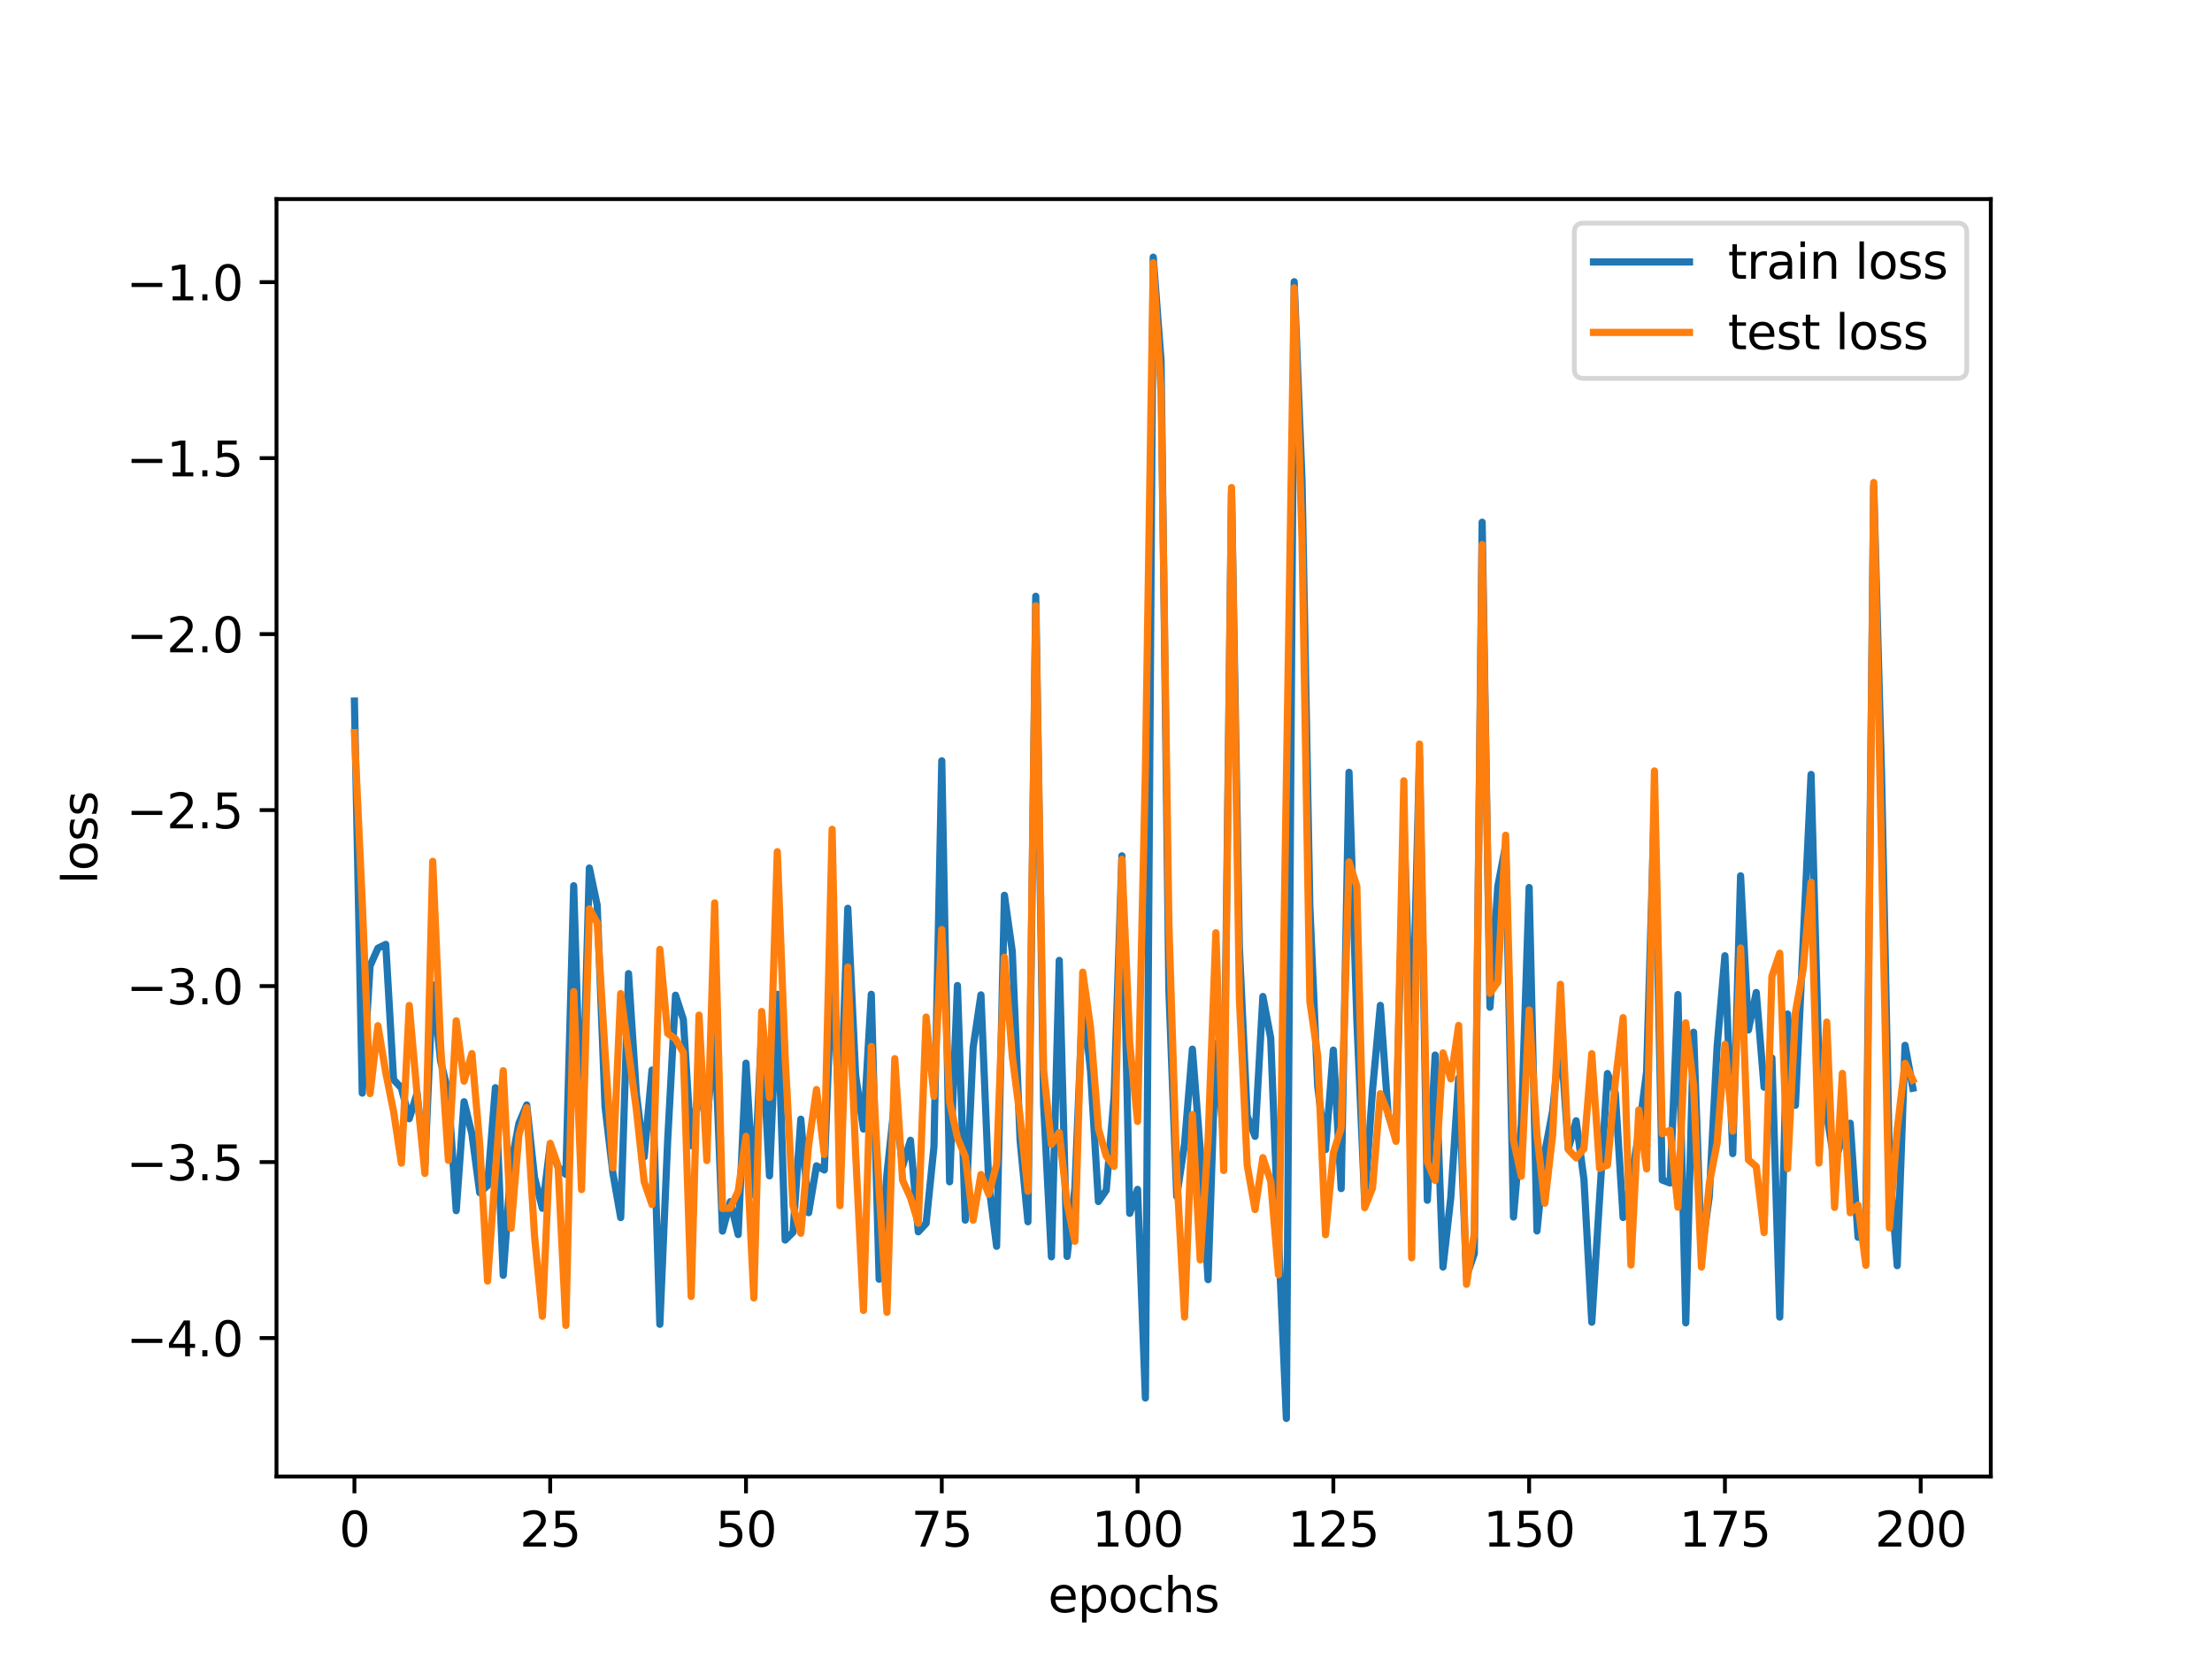 <?xml version="1.0" encoding="utf-8" standalone="no"?>
<!DOCTYPE svg PUBLIC "-//W3C//DTD SVG 1.1//EN"
  "http://www.w3.org/Graphics/SVG/1.1/DTD/svg11.dtd">
<svg xmlns:xlink="http://www.w3.org/1999/xlink" width="460.8pt" height="345.6pt" viewBox="0 0 460.8 345.6" xmlns="http://www.w3.org/2000/svg" version="1.1">
 <defs>
  <style type="text/css">*{stroke-linejoin: round; stroke-linecap: butt}</style>
 </defs>
 <g id="figure_1">
  <g id="patch_1">
   <path d="M 0 345.6 
L 460.8 345.6 
L 460.8 0 
L 0 0 
z
" style="fill: #ffffff"/>
  </g>
  <g id="axes_1">
   <g id="patch_2">
    <path d="M 57.6 307.584 
L 414.72 307.584 
L 414.72 41.472 
L 57.6 41.472 
z
" style="fill: #ffffff"/>
   </g>
   <g id="matplotlib.axis_1">
    <g id="xtick_1">
     <g id="line2d_1">
      <defs>
       <path id="mee98ca5a03" d="M 0 0 
L 0 3.5 
" style="stroke: #000000; stroke-width: 0.8"/>
      </defs>
      <g>
       <use xlink:href="#mee98ca5a03" x="73.833" y="307.584" style="stroke: #000000; stroke-width: 0.8"/>
      </g>
     </g>
     <g id="text_1">
      <!-- 0 -->
      <g transform="translate(70.651 322.182) scale(0.1 -0.1)">
       <defs>
        <path id="DejaVuSans-30" d="M 2034 4250 
Q 1547 4250 1301 3770 
Q 1056 3291 1056 2328 
Q 1056 1369 1301 889 
Q 1547 409 2034 409 
Q 2525 409 2770 889 
Q 3016 1369 3016 2328 
Q 3016 3291 2770 3770 
Q 2525 4250 2034 4250 
z
M 2034 4750 
Q 2819 4750 3233 4129 
Q 3647 3509 3647 2328 
Q 3647 1150 3233 529 
Q 2819 -91 2034 -91 
Q 1250 -91 836 529 
Q 422 1150 422 2328 
Q 422 3509 836 4129 
Q 1250 4750 2034 4750 
z
" transform="scale(0.016)"/>
       </defs>
       <use xlink:href="#DejaVuSans-30"/>
      </g>
     </g>
    </g>
    <g id="xtick_2">
     <g id="line2d_2">
      <g>
       <use xlink:href="#mee98ca5a03" x="114.618" y="307.584" style="stroke: #000000; stroke-width: 0.8"/>
      </g>
     </g>
     <g id="text_2">
      <!-- 25 -->
      <g transform="translate(108.256 322.182) scale(0.1 -0.1)">
       <defs>
        <path id="DejaVuSans-32" d="M 1228 531 
L 3431 531 
L 3431 0 
L 469 0 
L 469 531 
Q 828 903 1448 1529 
Q 2069 2156 2228 2338 
Q 2531 2678 2651 2914 
Q 2772 3150 2772 3378 
Q 2772 3750 2511 3984 
Q 2250 4219 1831 4219 
Q 1534 4219 1204 4116 
Q 875 4013 500 3803 
L 500 4441 
Q 881 4594 1212 4672 
Q 1544 4750 1819 4750 
Q 2544 4750 2975 4387 
Q 3406 4025 3406 3419 
Q 3406 3131 3298 2873 
Q 3191 2616 2906 2266 
Q 2828 2175 2409 1742 
Q 1991 1309 1228 531 
z
" transform="scale(0.016)"/>
        <path id="DejaVuSans-35" d="M 691 4666 
L 3169 4666 
L 3169 4134 
L 1269 4134 
L 1269 2991 
Q 1406 3038 1543 3061 
Q 1681 3084 1819 3084 
Q 2600 3084 3056 2656 
Q 3513 2228 3513 1497 
Q 3513 744 3044 326 
Q 2575 -91 1722 -91 
Q 1428 -91 1123 -41 
Q 819 9 494 109 
L 494 744 
Q 775 591 1075 516 
Q 1375 441 1709 441 
Q 2250 441 2565 725 
Q 2881 1009 2881 1497 
Q 2881 1984 2565 2268 
Q 2250 2553 1709 2553 
Q 1456 2553 1204 2497 
Q 953 2441 691 2322 
L 691 4666 
z
" transform="scale(0.016)"/>
       </defs>
       <use xlink:href="#DejaVuSans-32"/>
       <use xlink:href="#DejaVuSans-35" x="63.623"/>
      </g>
     </g>
    </g>
    <g id="xtick_3">
     <g id="line2d_3">
      <g>
       <use xlink:href="#mee98ca5a03" x="155.404" y="307.584" style="stroke: #000000; stroke-width: 0.8"/>
      </g>
     </g>
     <g id="text_3">
      <!-- 50 -->
      <g transform="translate(149.042 322.182) scale(0.1 -0.1)">
       <use xlink:href="#DejaVuSans-35"/>
       <use xlink:href="#DejaVuSans-30" x="63.623"/>
      </g>
     </g>
    </g>
    <g id="xtick_4">
     <g id="line2d_4">
      <g>
       <use xlink:href="#mee98ca5a03" x="196.19" y="307.584" style="stroke: #000000; stroke-width: 0.8"/>
      </g>
     </g>
     <g id="text_4">
      <!-- 75 -->
      <g transform="translate(189.827 322.182) scale(0.1 -0.1)">
       <defs>
        <path id="DejaVuSans-37" d="M 525 4666 
L 3525 4666 
L 3525 4397 
L 1831 0 
L 1172 0 
L 2766 4134 
L 525 4134 
L 525 4666 
z
" transform="scale(0.016)"/>
       </defs>
       <use xlink:href="#DejaVuSans-37"/>
       <use xlink:href="#DejaVuSans-35" x="63.623"/>
      </g>
     </g>
    </g>
    <g id="xtick_5">
     <g id="line2d_5">
      <g>
       <use xlink:href="#mee98ca5a03" x="236.976" y="307.584" style="stroke: #000000; stroke-width: 0.8"/>
      </g>
     </g>
     <g id="text_5">
      <!-- 100 -->
      <g transform="translate(227.432 322.182) scale(0.1 -0.1)">
       <defs>
        <path id="DejaVuSans-31" d="M 794 531 
L 1825 531 
L 1825 4091 
L 703 3866 
L 703 4441 
L 1819 4666 
L 2450 4666 
L 2450 531 
L 3481 531 
L 3481 0 
L 794 0 
L 794 531 
z
" transform="scale(0.016)"/>
       </defs>
       <use xlink:href="#DejaVuSans-31"/>
       <use xlink:href="#DejaVuSans-30" x="63.623"/>
       <use xlink:href="#DejaVuSans-30" x="127.246"/>
      </g>
     </g>
    </g>
    <g id="xtick_6">
     <g id="line2d_6">
      <g>
       <use xlink:href="#mee98ca5a03" x="277.761" y="307.584" style="stroke: #000000; stroke-width: 0.8"/>
      </g>
     </g>
     <g id="text_6">
      <!-- 125 -->
      <g transform="translate(268.218 322.182) scale(0.1 -0.1)">
       <use xlink:href="#DejaVuSans-31"/>
       <use xlink:href="#DejaVuSans-32" x="63.623"/>
       <use xlink:href="#DejaVuSans-35" x="127.246"/>
      </g>
     </g>
    </g>
    <g id="xtick_7">
     <g id="line2d_7">
      <g>
       <use xlink:href="#mee98ca5a03" x="318.547" y="307.584" style="stroke: #000000; stroke-width: 0.8"/>
      </g>
     </g>
     <g id="text_7">
      <!-- 150 -->
      <g transform="translate(309.003 322.182) scale(0.1 -0.1)">
       <use xlink:href="#DejaVuSans-31"/>
       <use xlink:href="#DejaVuSans-35" x="63.623"/>
       <use xlink:href="#DejaVuSans-30" x="127.246"/>
      </g>
     </g>
    </g>
    <g id="xtick_8">
     <g id="line2d_8">
      <g>
       <use xlink:href="#mee98ca5a03" x="359.333" y="307.584" style="stroke: #000000; stroke-width: 0.8"/>
      </g>
     </g>
     <g id="text_8">
      <!-- 175 -->
      <g transform="translate(349.789 322.182) scale(0.1 -0.1)">
       <use xlink:href="#DejaVuSans-31"/>
       <use xlink:href="#DejaVuSans-37" x="63.623"/>
       <use xlink:href="#DejaVuSans-35" x="127.246"/>
      </g>
     </g>
    </g>
    <g id="xtick_9">
     <g id="line2d_9">
      <g>
       <use xlink:href="#mee98ca5a03" x="400.119" y="307.584" style="stroke: #000000; stroke-width: 0.8"/>
      </g>
     </g>
     <g id="text_9">
      <!-- 200 -->
      <g transform="translate(390.575 322.182) scale(0.1 -0.1)">
       <use xlink:href="#DejaVuSans-32"/>
       <use xlink:href="#DejaVuSans-30" x="63.623"/>
       <use xlink:href="#DejaVuSans-30" x="127.246"/>
      </g>
     </g>
    </g>
    <g id="text_10">
     <!-- epochs -->
     <g transform="translate(218.327 335.861) scale(0.1 -0.1)">
      <defs>
       <path id="DejaVuSans-65" d="M 3597 1894 
L 3597 1613 
L 953 1613 
Q 991 1019 1311 708 
Q 1631 397 2203 397 
Q 2534 397 2845 478 
Q 3156 559 3463 722 
L 3463 178 
Q 3153 47 2828 -22 
Q 2503 -91 2169 -91 
Q 1331 -91 842 396 
Q 353 884 353 1716 
Q 353 2575 817 3079 
Q 1281 3584 2069 3584 
Q 2775 3584 3186 3129 
Q 3597 2675 3597 1894 
z
M 3022 2063 
Q 3016 2534 2758 2815 
Q 2500 3097 2075 3097 
Q 1594 3097 1305 2825 
Q 1016 2553 972 2059 
L 3022 2063 
z
" transform="scale(0.016)"/>
       <path id="DejaVuSans-70" d="M 1159 525 
L 1159 -1331 
L 581 -1331 
L 581 3500 
L 1159 3500 
L 1159 2969 
Q 1341 3281 1617 3432 
Q 1894 3584 2278 3584 
Q 2916 3584 3314 3078 
Q 3713 2572 3713 1747 
Q 3713 922 3314 415 
Q 2916 -91 2278 -91 
Q 1894 -91 1617 61 
Q 1341 213 1159 525 
z
M 3116 1747 
Q 3116 2381 2855 2742 
Q 2594 3103 2138 3103 
Q 1681 3103 1420 2742 
Q 1159 2381 1159 1747 
Q 1159 1113 1420 752 
Q 1681 391 2138 391 
Q 2594 391 2855 752 
Q 3116 1113 3116 1747 
z
" transform="scale(0.016)"/>
       <path id="DejaVuSans-6f" d="M 1959 3097 
Q 1497 3097 1228 2736 
Q 959 2375 959 1747 
Q 959 1119 1226 758 
Q 1494 397 1959 397 
Q 2419 397 2687 759 
Q 2956 1122 2956 1747 
Q 2956 2369 2687 2733 
Q 2419 3097 1959 3097 
z
M 1959 3584 
Q 2709 3584 3137 3096 
Q 3566 2609 3566 1747 
Q 3566 888 3137 398 
Q 2709 -91 1959 -91 
Q 1206 -91 779 398 
Q 353 888 353 1747 
Q 353 2609 779 3096 
Q 1206 3584 1959 3584 
z
" transform="scale(0.016)"/>
       <path id="DejaVuSans-63" d="M 3122 3366 
L 3122 2828 
Q 2878 2963 2633 3030 
Q 2388 3097 2138 3097 
Q 1578 3097 1268 2742 
Q 959 2388 959 1747 
Q 959 1106 1268 751 
Q 1578 397 2138 397 
Q 2388 397 2633 464 
Q 2878 531 3122 666 
L 3122 134 
Q 2881 22 2623 -34 
Q 2366 -91 2075 -91 
Q 1284 -91 818 406 
Q 353 903 353 1747 
Q 353 2603 823 3093 
Q 1294 3584 2113 3584 
Q 2378 3584 2631 3529 
Q 2884 3475 3122 3366 
z
" transform="scale(0.016)"/>
       <path id="DejaVuSans-68" d="M 3513 2113 
L 3513 0 
L 2938 0 
L 2938 2094 
Q 2938 2591 2744 2837 
Q 2550 3084 2163 3084 
Q 1697 3084 1428 2787 
Q 1159 2491 1159 1978 
L 1159 0 
L 581 0 
L 581 4863 
L 1159 4863 
L 1159 2956 
Q 1366 3272 1645 3428 
Q 1925 3584 2291 3584 
Q 2894 3584 3203 3211 
Q 3513 2838 3513 2113 
z
" transform="scale(0.016)"/>
       <path id="DejaVuSans-73" d="M 2834 3397 
L 2834 2853 
Q 2591 2978 2328 3040 
Q 2066 3103 1784 3103 
Q 1356 3103 1142 2972 
Q 928 2841 928 2578 
Q 928 2378 1081 2264 
Q 1234 2150 1697 2047 
L 1894 2003 
Q 2506 1872 2764 1633 
Q 3022 1394 3022 966 
Q 3022 478 2636 193 
Q 2250 -91 1575 -91 
Q 1294 -91 989 -36 
Q 684 19 347 128 
L 347 722 
Q 666 556 975 473 
Q 1284 391 1588 391 
Q 1994 391 2212 530 
Q 2431 669 2431 922 
Q 2431 1156 2273 1281 
Q 2116 1406 1581 1522 
L 1381 1569 
Q 847 1681 609 1914 
Q 372 2147 372 2553 
Q 372 3047 722 3315 
Q 1072 3584 1716 3584 
Q 2034 3584 2315 3537 
Q 2597 3491 2834 3397 
z
" transform="scale(0.016)"/>
      </defs>
      <use xlink:href="#DejaVuSans-65"/>
      <use xlink:href="#DejaVuSans-70" x="61.523"/>
      <use xlink:href="#DejaVuSans-6f" x="125"/>
      <use xlink:href="#DejaVuSans-63" x="186.182"/>
      <use xlink:href="#DejaVuSans-68" x="241.162"/>
      <use xlink:href="#DejaVuSans-73" x="304.541"/>
     </g>
    </g>
   </g>
   <g id="matplotlib.axis_2">
    <g id="ytick_1">
     <g id="line2d_10">
      <defs>
       <path id="m9f8ad63303" d="M 0 0 
L -3.5 0 
" style="stroke: #000000; stroke-width: 0.8"/>
      </defs>
      <g>
       <use xlink:href="#m9f8ad63303" x="57.6" y="278.741" style="stroke: #000000; stroke-width: 0.8"/>
      </g>
     </g>
     <g id="text_11">
      <!-- −4.0 -->
      <g transform="translate(26.317 282.54) scale(0.1 -0.1)">
       <defs>
        <path id="DejaVuSans-2212" d="M 678 2272 
L 4684 2272 
L 4684 1741 
L 678 1741 
L 678 2272 
z
" transform="scale(0.016)"/>
        <path id="DejaVuSans-34" d="M 2419 4116 
L 825 1625 
L 2419 1625 
L 2419 4116 
z
M 2253 4666 
L 3047 4666 
L 3047 1625 
L 3713 1625 
L 3713 1100 
L 3047 1100 
L 3047 0 
L 2419 0 
L 2419 1100 
L 313 1100 
L 313 1709 
L 2253 4666 
z
" transform="scale(0.016)"/>
        <path id="DejaVuSans-2e" d="M 684 794 
L 1344 794 
L 1344 0 
L 684 0 
L 684 794 
z
" transform="scale(0.016)"/>
       </defs>
       <use xlink:href="#DejaVuSans-2212"/>
       <use xlink:href="#DejaVuSans-34" x="83.789"/>
       <use xlink:href="#DejaVuSans-2e" x="147.412"/>
       <use xlink:href="#DejaVuSans-30" x="179.199"/>
      </g>
     </g>
    </g>
    <g id="ytick_2">
     <g id="line2d_11">
      <g>
       <use xlink:href="#m9f8ad63303" x="57.6" y="242.079" style="stroke: #000000; stroke-width: 0.8"/>
      </g>
     </g>
     <g id="text_12">
      <!-- −3.5 -->
      <g transform="translate(26.317 245.879) scale(0.1 -0.1)">
       <defs>
        <path id="DejaVuSans-33" d="M 2597 2516 
Q 3050 2419 3304 2112 
Q 3559 1806 3559 1356 
Q 3559 666 3084 287 
Q 2609 -91 1734 -91 
Q 1441 -91 1130 -33 
Q 819 25 488 141 
L 488 750 
Q 750 597 1062 519 
Q 1375 441 1716 441 
Q 2309 441 2620 675 
Q 2931 909 2931 1356 
Q 2931 1769 2642 2001 
Q 2353 2234 1838 2234 
L 1294 2234 
L 1294 2753 
L 1863 2753 
Q 2328 2753 2575 2939 
Q 2822 3125 2822 3475 
Q 2822 3834 2567 4026 
Q 2313 4219 1838 4219 
Q 1578 4219 1281 4162 
Q 984 4106 628 3988 
L 628 4550 
Q 988 4650 1302 4700 
Q 1616 4750 1894 4750 
Q 2613 4750 3031 4423 
Q 3450 4097 3450 3541 
Q 3450 3153 3228 2886 
Q 3006 2619 2597 2516 
z
" transform="scale(0.016)"/>
       </defs>
       <use xlink:href="#DejaVuSans-2212"/>
       <use xlink:href="#DejaVuSans-33" x="83.789"/>
       <use xlink:href="#DejaVuSans-2e" x="147.412"/>
       <use xlink:href="#DejaVuSans-35" x="179.199"/>
      </g>
     </g>
    </g>
    <g id="ytick_3">
     <g id="line2d_12">
      <g>
       <use xlink:href="#m9f8ad63303" x="57.6" y="205.418" style="stroke: #000000; stroke-width: 0.8"/>
      </g>
     </g>
     <g id="text_13">
      <!-- −3.0 -->
      <g transform="translate(26.317 209.217) scale(0.1 -0.1)">
       <use xlink:href="#DejaVuSans-2212"/>
       <use xlink:href="#DejaVuSans-33" x="83.789"/>
       <use xlink:href="#DejaVuSans-2e" x="147.412"/>
       <use xlink:href="#DejaVuSans-30" x="179.199"/>
      </g>
     </g>
    </g>
    <g id="ytick_4">
     <g id="line2d_13">
      <g>
       <use xlink:href="#m9f8ad63303" x="57.6" y="168.757" style="stroke: #000000; stroke-width: 0.8"/>
      </g>
     </g>
     <g id="text_14">
      <!-- −2.5 -->
      <g transform="translate(26.317 172.556) scale(0.1 -0.1)">
       <use xlink:href="#DejaVuSans-2212"/>
       <use xlink:href="#DejaVuSans-32" x="83.789"/>
       <use xlink:href="#DejaVuSans-2e" x="147.412"/>
       <use xlink:href="#DejaVuSans-35" x="179.199"/>
      </g>
     </g>
    </g>
    <g id="ytick_5">
     <g id="line2d_14">
      <g>
       <use xlink:href="#m9f8ad63303" x="57.6" y="132.096" style="stroke: #000000; stroke-width: 0.8"/>
      </g>
     </g>
     <g id="text_15">
      <!-- −2.0 -->
      <g transform="translate(26.317 135.895) scale(0.1 -0.1)">
       <use xlink:href="#DejaVuSans-2212"/>
       <use xlink:href="#DejaVuSans-32" x="83.789"/>
       <use xlink:href="#DejaVuSans-2e" x="147.412"/>
       <use xlink:href="#DejaVuSans-30" x="179.199"/>
      </g>
     </g>
    </g>
    <g id="ytick_6">
     <g id="line2d_15">
      <g>
       <use xlink:href="#m9f8ad63303" x="57.6" y="95.435" style="stroke: #000000; stroke-width: 0.8"/>
      </g>
     </g>
     <g id="text_16">
      <!-- −1.5 -->
      <g transform="translate(26.317 99.234) scale(0.1 -0.1)">
       <use xlink:href="#DejaVuSans-2212"/>
       <use xlink:href="#DejaVuSans-31" x="83.789"/>
       <use xlink:href="#DejaVuSans-2e" x="147.412"/>
       <use xlink:href="#DejaVuSans-35" x="179.199"/>
      </g>
     </g>
    </g>
    <g id="ytick_7">
     <g id="line2d_16">
      <g>
       <use xlink:href="#m9f8ad63303" x="57.6" y="58.774" style="stroke: #000000; stroke-width: 0.8"/>
      </g>
     </g>
     <g id="text_17">
      <!-- −1.0 -->
      <g transform="translate(26.317 62.573) scale(0.1 -0.1)">
       <use xlink:href="#DejaVuSans-2212"/>
       <use xlink:href="#DejaVuSans-31" x="83.789"/>
       <use xlink:href="#DejaVuSans-2e" x="147.412"/>
       <use xlink:href="#DejaVuSans-30" x="179.199"/>
      </g>
     </g>
    </g>
    <g id="text_18">
     <!-- loss -->
     <g transform="translate(20.238 184.186) rotate(-90) scale(0.1 -0.1)">
      <defs>
       <path id="DejaVuSans-6c" d="M 603 4863 
L 1178 4863 
L 1178 0 
L 603 0 
L 603 4863 
z
" transform="scale(0.016)"/>
      </defs>
      <use xlink:href="#DejaVuSans-6c"/>
      <use xlink:href="#DejaVuSans-6f" x="27.783"/>
      <use xlink:href="#DejaVuSans-73" x="88.965"/>
      <use xlink:href="#DejaVuSans-73" x="141.064"/>
     </g>
    </g>
   </g>
   <g id="line2d_17">
    <path d="M 73.833 146.045 
L 75.464 227.716 
L 77.096 201.209 
L 78.727 197.529 
L 80.358 196.728 
L 81.99 224.914 
L 83.621 226.656 
L 85.253 233.047 
L 86.884 227.765 
L 88.516 242.617 
L 90.147 205.148 
L 91.778 220.99 
L 93.41 227.68 
L 95.041 252.204 
L 96.673 229.511 
L 98.304 236.185 
L 99.936 248.46 
L 101.567 246.991 
L 103.198 226.588 
L 104.83 265.665 
L 106.461 242.699 
L 108.093 234.04 
L 109.724 230.178 
L 111.356 245.285 
L 112.987 251.713 
L 114.618 238.496 
L 116.25 243.112 
L 117.881 244.651 
L 119.513 184.515 
L 121.144 238.393 
L 122.776 180.82 
L 124.407 188.582 
L 126.038 230.516 
L 127.67 244.32 
L 129.301 253.654 
L 130.933 202.816 
L 132.564 227.804 
L 134.196 241.017 
L 135.827 222.913 
L 137.458 275.876 
L 139.09 237.523 
L 140.721 207.316 
L 142.353 212.363 
L 143.984 238.664 
L 145.616 226.548 
L 147.247 234.087 
L 148.879 215.09 
L 150.51 256.462 
L 152.141 250.332 
L 153.773 257.176 
L 155.404 221.471 
L 157.036 248.903 
L 158.667 214.813 
L 160.299 244.941 
L 161.93 207.132 
L 163.561 258.328 
L 165.193 256.713 
L 166.824 233.148 
L 168.456 252.622 
L 170.087 242.866 
L 171.719 243.724 
L 173.35 201.308 
L 174.981 234.563 
L 176.613 189.209 
L 178.244 223.982 
L 179.876 235.205 
L 181.507 207.126 
L 183.139 266.485 
L 184.77 244.549 
L 186.401 229.198 
L 188.033 242.945 
L 189.664 237.542 
L 191.296 256.61 
L 192.927 254.855 
L 194.559 238.89 
L 196.19 158.492 
L 197.821 246.194 
L 199.453 205.296 
L 201.084 254.169 
L 202.716 218.279 
L 204.347 207.251 
L 205.979 246.744 
L 207.61 259.629 
L 209.241 186.505 
L 210.873 198.167 
L 212.504 237.546 
L 214.136 254.52 
L 215.767 124.214 
L 217.399 230.035 
L 219.03 261.825 
L 220.661 200.066 
L 222.293 261.743 
L 223.924 247.439 
L 225.556 207.94 
L 227.187 223.158 
L 228.819 250.307 
L 230.45 247.96 
L 232.081 228.474 
L 233.713 178.285 
L 235.344 252.763 
L 236.976 247.771 
L 238.607 291.232 
L 240.239 53.568 
L 241.87 75.112 
L 243.501 206.352 
L 245.133 249.228 
L 246.764 238.279 
L 248.396 218.565 
L 250.027 239.542 
L 251.659 266.575 
L 253.29 217.365 
L 254.921 237.345 
L 256.553 102.472 
L 258.184 197.34 
L 259.816 232.488 
L 261.447 236.723 
L 263.079 207.587 
L 264.71 216.256 
L 266.341 257.706 
L 267.973 295.488 
L 269.604 58.685 
L 271.236 100.173 
L 272.867 188.893 
L 274.499 226.272 
L 276.13 239.482 
L 277.761 218.754 
L 279.393 247.603 
L 281.024 160.881 
L 282.656 212.523 
L 284.287 250.168 
L 285.919 227.102 
L 287.55 209.433 
L 289.181 232.179 
L 290.813 237.115 
L 292.444 171.052 
L 294.076 221.911 
L 295.707 157.663 
L 297.339 250.037 
L 298.97 219.786 
L 300.601 263.948 
L 302.233 249.415 
L 303.864 224.573 
L 305.496 265.915 
L 307.127 261.149 
L 308.759 108.782 
L 310.39 209.822 
L 312.021 184.643 
L 313.653 176.151 
L 315.284 253.531 
L 316.916 234.271 
L 318.547 184.88 
L 320.179 256.428 
L 321.81 240.078 
L 323.441 231.455 
L 325.073 215.383 
L 326.704 239.354 
L 328.336 233.476 
L 329.967 245.734 
L 331.599 275.443 
L 334.862 223.64 
L 336.493 227.677 
L 338.124 253.626 
L 339.756 246.242 
L 341.387 235.892 
L 343.019 223.263 
L 344.65 167.512 
L 346.282 245.832 
L 347.913 246.434 
L 349.544 207.183 
L 351.176 275.574 
L 352.807 215.032 
L 354.439 261.086 
L 356.07 249.281 
L 357.702 218.121 
L 359.333 199.097 
L 360.964 240.32 
L 362.596 182.447 
L 364.227 214.56 
L 365.859 206.751 
L 367.49 226.482 
L 369.122 220.393 
L 370.753 274.379 
L 372.384 211.239 
L 374.016 230.25 
L 377.279 161.336 
L 378.91 221.821 
L 382.173 242.352 
L 383.804 236.93 
L 385.436 233.991 
L 387.067 257.75 
L 388.699 253.936 
L 390.33 101.293 
L 391.962 161.328 
L 393.593 242.205 
L 395.224 263.662 
L 396.856 217.756 
L 398.487 226.693 
L 398.487 226.693 
" clip-path="url(#pa3ccd16868)" style="fill: none; stroke: #1f77b4; stroke-width: 1.5; stroke-linecap: square"/>
   </g>
   <g id="line2d_18">
    <path d="M 73.833 152.638 
L 75.464 188.016 
L 77.096 227.819 
L 78.727 213.672 
L 80.358 223.431 
L 81.99 231.54 
L 83.621 242.308 
L 85.253 209.454 
L 86.884 227.965 
L 88.516 244.445 
L 90.147 179.427 
L 91.778 217.604 
L 93.41 241.724 
L 95.041 212.64 
L 96.673 225.226 
L 98.304 219.479 
L 99.936 238.367 
L 101.567 266.866 
L 103.198 244.073 
L 104.83 223.046 
L 106.461 255.885 
L 108.093 236.418 
L 109.724 230.748 
L 111.356 257.545 
L 112.987 274.215 
L 114.618 238.169 
L 116.25 242.858 
L 117.881 276.102 
L 119.513 206.57 
L 121.144 247.809 
L 122.776 189.325 
L 124.407 192.219 
L 126.038 219.142 
L 127.67 243.282 
L 129.301 206.984 
L 132.564 231.134 
L 134.196 246.191 
L 135.827 250.936 
L 137.458 197.771 
L 139.09 215.271 
L 140.721 216.419 
L 142.353 219.281 
L 143.984 270.08 
L 145.616 211.464 
L 147.247 241.763 
L 148.879 188.083 
L 150.51 251.745 
L 152.141 251.668 
L 153.773 248.132 
L 155.404 236.734 
L 157.036 270.393 
L 158.667 210.71 
L 160.299 228.613 
L 161.93 177.427 
L 163.561 220.185 
L 165.193 251.188 
L 166.824 256.919 
L 168.456 238.521 
L 170.087 226.966 
L 171.719 240.502 
L 173.35 172.764 
L 174.981 251.162 
L 176.613 201.45 
L 178.244 240.271 
L 179.876 272.988 
L 181.507 217.989 
L 183.139 247.782 
L 184.77 273.38 
L 186.401 220.537 
L 188.033 245.891 
L 189.664 249.475 
L 191.296 254.821 
L 192.927 211.873 
L 194.559 228.379 
L 196.19 193.631 
L 197.821 229.53 
L 199.453 237.003 
L 201.084 240.918 
L 202.716 254.192 
L 204.347 244.67 
L 205.979 248.795 
L 207.61 242.565 
L 209.241 199.398 
L 210.873 220 
L 212.504 232.674 
L 214.136 248.158 
L 215.767 126.205 
L 217.399 222.863 
L 219.03 238.379 
L 220.661 235.93 
L 222.293 250.69 
L 223.924 258.583 
L 225.556 202.511 
L 227.187 214.115 
L 228.819 235.141 
L 230.45 240.835 
L 232.081 242.959 
L 233.713 178.995 
L 235.344 217.329 
L 236.976 233.614 
L 238.607 160.458 
L 240.239 54.747 
L 241.87 81.717 
L 243.501 192.534 
L 245.133 244.202 
L 246.764 274.376 
L 248.396 232.176 
L 250.027 262.453 
L 251.659 237.635 
L 253.29 194.302 
L 254.921 243.842 
L 256.553 101.569 
L 258.184 207.904 
L 259.816 242.746 
L 261.447 251.963 
L 263.079 241.16 
L 264.71 246.063 
L 266.341 265.544 
L 269.604 59.962 
L 271.236 112.614 
L 272.867 208.641 
L 274.499 219.924 
L 276.13 257.213 
L 277.761 240.153 
L 279.393 234.978 
L 281.024 179.548 
L 282.656 184.63 
L 284.287 251.583 
L 285.919 247.493 
L 287.55 227.837 
L 289.181 231.951 
L 290.813 237.762 
L 292.444 162.654 
L 294.076 262.027 
L 295.707 154.999 
L 297.339 242.03 
L 298.97 245.901 
L 300.601 219.343 
L 302.233 224.75 
L 303.864 213.608 
L 305.496 267.554 
L 307.127 256.801 
L 308.759 113.445 
L 310.39 206.928 
L 312.021 204.599 
L 313.653 173.991 
L 315.284 237.49 
L 316.916 245.025 
L 318.547 210.393 
L 320.179 236.39 
L 321.81 250.643 
L 323.441 236.419 
L 325.073 205.042 
L 326.704 239.465 
L 328.336 241.201 
L 329.967 239.266 
L 331.599 219.504 
L 333.23 243.401 
L 334.862 242.693 
L 336.493 225.413 
L 338.124 211.996 
L 339.756 263.525 
L 341.387 231.219 
L 343.019 243.511 
L 344.65 160.604 
L 346.282 236.177 
L 347.913 235.451 
L 349.544 251.491 
L 351.176 213.079 
L 352.807 226.114 
L 354.439 263.946 
L 356.07 246.573 
L 357.702 238.13 
L 359.333 217.539 
L 360.964 235.632 
L 362.596 197.488 
L 364.227 241.618 
L 365.859 243.005 
L 367.49 256.768 
L 369.122 203.388 
L 370.753 198.573 
L 372.384 243.457 
L 374.016 210.897 
L 375.647 201.806 
L 377.279 183.797 
L 378.91 242.298 
L 380.542 212.92 
L 382.173 251.526 
L 383.804 223.604 
L 385.436 252.644 
L 387.067 251.068 
L 388.699 263.591 
L 390.33 100.511 
L 393.593 255.795 
L 395.224 235.282 
L 396.856 221.527 
L 398.487 224.979 
L 398.487 224.979 
" clip-path="url(#pa3ccd16868)" style="fill: none; stroke: #ff7f0e; stroke-width: 1.5; stroke-linecap: square"/>
   </g>
   <g id="patch_3">
    <path d="M 57.6 307.584 
L 57.6 41.472 
" style="fill: none; stroke: #000000; stroke-width: 0.8; stroke-linejoin: miter; stroke-linecap: square"/>
   </g>
   <g id="patch_4">
    <path d="M 414.72 307.584 
L 414.72 41.472 
" style="fill: none; stroke: #000000; stroke-width: 0.8; stroke-linejoin: miter; stroke-linecap: square"/>
   </g>
   <g id="patch_5">
    <path d="M 57.6 307.584 
L 414.72 307.584 
" style="fill: none; stroke: #000000; stroke-width: 0.8; stroke-linejoin: miter; stroke-linecap: square"/>
   </g>
   <g id="patch_6">
    <path d="M 57.6 41.472 
L 414.72 41.472 
" style="fill: none; stroke: #000000; stroke-width: 0.8; stroke-linejoin: miter; stroke-linecap: square"/>
   </g>
   <g id="legend_1">
    <g id="patch_7">
     <path d="M 329.951 78.828 
L 407.72 78.828 
Q 409.72 78.828 409.72 76.828 
L 409.72 48.472 
Q 409.72 46.472 407.72 46.472 
L 329.951 46.472 
Q 327.951 46.472 327.951 48.472 
L 327.951 76.828 
Q 327.951 78.828 329.951 78.828 
z
" style="fill: #ffffff; opacity: 0.8; stroke: #cccccc; stroke-linejoin: miter"/>
    </g>
    <g id="line2d_19">
     <path d="M 331.951 54.57 
L 341.951 54.57 
L 351.951 54.57 
" style="fill: none; stroke: #1f77b4; stroke-width: 1.5; stroke-linecap: square"/>
    </g>
    <g id="text_19">
     <!-- train loss -->
     <g transform="translate(359.951 58.07) scale(0.1 -0.1)">
      <defs>
       <path id="DejaVuSans-74" d="M 1172 4494 
L 1172 3500 
L 2356 3500 
L 2356 3053 
L 1172 3053 
L 1172 1153 
Q 1172 725 1289 603 
Q 1406 481 1766 481 
L 2356 481 
L 2356 0 
L 1766 0 
Q 1100 0 847 248 
Q 594 497 594 1153 
L 594 3053 
L 172 3053 
L 172 3500 
L 594 3500 
L 594 4494 
L 1172 4494 
z
" transform="scale(0.016)"/>
       <path id="DejaVuSans-72" d="M 2631 2963 
Q 2534 3019 2420 3045 
Q 2306 3072 2169 3072 
Q 1681 3072 1420 2755 
Q 1159 2438 1159 1844 
L 1159 0 
L 581 0 
L 581 3500 
L 1159 3500 
L 1159 2956 
Q 1341 3275 1631 3429 
Q 1922 3584 2338 3584 
Q 2397 3584 2469 3576 
Q 2541 3569 2628 3553 
L 2631 2963 
z
" transform="scale(0.016)"/>
       <path id="DejaVuSans-61" d="M 2194 1759 
Q 1497 1759 1228 1600 
Q 959 1441 959 1056 
Q 959 750 1161 570 
Q 1363 391 1709 391 
Q 2188 391 2477 730 
Q 2766 1069 2766 1631 
L 2766 1759 
L 2194 1759 
z
M 3341 1997 
L 3341 0 
L 2766 0 
L 2766 531 
Q 2569 213 2275 61 
Q 1981 -91 1556 -91 
Q 1019 -91 701 211 
Q 384 513 384 1019 
Q 384 1609 779 1909 
Q 1175 2209 1959 2209 
L 2766 2209 
L 2766 2266 
Q 2766 2663 2505 2880 
Q 2244 3097 1772 3097 
Q 1472 3097 1187 3025 
Q 903 2953 641 2809 
L 641 3341 
Q 956 3463 1253 3523 
Q 1550 3584 1831 3584 
Q 2591 3584 2966 3190 
Q 3341 2797 3341 1997 
z
" transform="scale(0.016)"/>
       <path id="DejaVuSans-69" d="M 603 3500 
L 1178 3500 
L 1178 0 
L 603 0 
L 603 3500 
z
M 603 4863 
L 1178 4863 
L 1178 4134 
L 603 4134 
L 603 4863 
z
" transform="scale(0.016)"/>
       <path id="DejaVuSans-6e" d="M 3513 2113 
L 3513 0 
L 2938 0 
L 2938 2094 
Q 2938 2591 2744 2837 
Q 2550 3084 2163 3084 
Q 1697 3084 1428 2787 
Q 1159 2491 1159 1978 
L 1159 0 
L 581 0 
L 581 3500 
L 1159 3500 
L 1159 2956 
Q 1366 3272 1645 3428 
Q 1925 3584 2291 3584 
Q 2894 3584 3203 3211 
Q 3513 2838 3513 2113 
z
" transform="scale(0.016)"/>
       <path id="DejaVuSans-20" transform="scale(0.016)"/>
      </defs>
      <use xlink:href="#DejaVuSans-74"/>
      <use xlink:href="#DejaVuSans-72" x="39.209"/>
      <use xlink:href="#DejaVuSans-61" x="80.322"/>
      <use xlink:href="#DejaVuSans-69" x="141.602"/>
      <use xlink:href="#DejaVuSans-6e" x="169.385"/>
      <use xlink:href="#DejaVuSans-20" x="232.764"/>
      <use xlink:href="#DejaVuSans-6c" x="264.551"/>
      <use xlink:href="#DejaVuSans-6f" x="292.334"/>
      <use xlink:href="#DejaVuSans-73" x="353.516"/>
      <use xlink:href="#DejaVuSans-73" x="405.615"/>
     </g>
    </g>
    <g id="line2d_20">
     <path d="M 331.951 69.249 
L 341.951 69.249 
L 351.951 69.249 
" style="fill: none; stroke: #ff7f0e; stroke-width: 1.5; stroke-linecap: square"/>
    </g>
    <g id="text_20">
     <!-- test loss -->
     <g transform="translate(359.951 72.749) scale(0.1 -0.1)">
      <use xlink:href="#DejaVuSans-74"/>
      <use xlink:href="#DejaVuSans-65" x="39.209"/>
      <use xlink:href="#DejaVuSans-73" x="100.732"/>
      <use xlink:href="#DejaVuSans-74" x="152.832"/>
      <use xlink:href="#DejaVuSans-20" x="192.041"/>
      <use xlink:href="#DejaVuSans-6c" x="223.828"/>
      <use xlink:href="#DejaVuSans-6f" x="251.611"/>
      <use xlink:href="#DejaVuSans-73" x="312.793"/>
      <use xlink:href="#DejaVuSans-73" x="364.893"/>
     </g>
    </g>
   </g>
  </g>
 </g>
 <defs>
  <clipPath id="pa3ccd16868">
   <rect x="57.6" y="41.472" width="357.12" height="266.112"/>
  </clipPath>
 </defs>
</svg>
